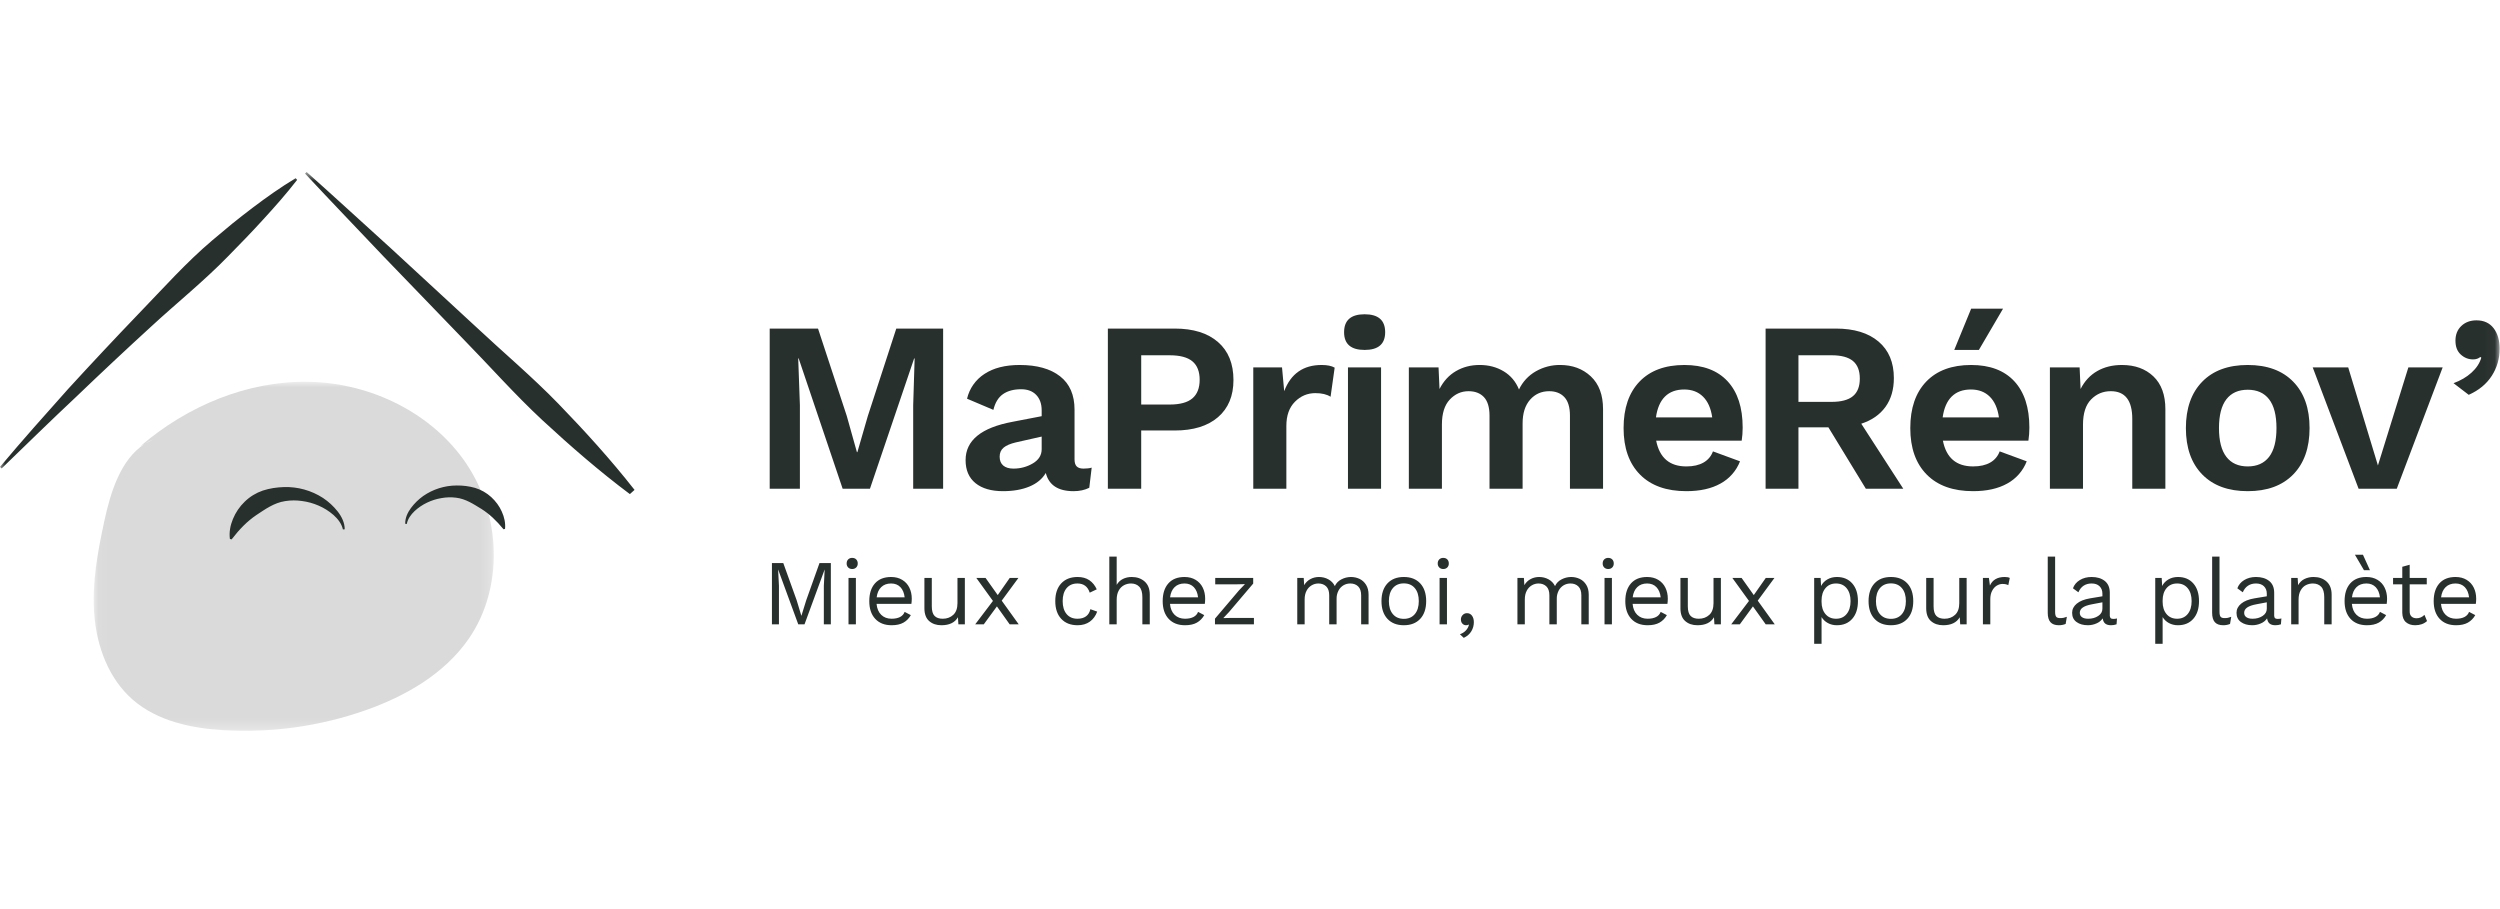 <svg width="242" height="88" viewBox="0 0 242 88" fill="none" xmlns="http://www.w3.org/2000/svg">
<mask id="mask0_72_648" style="mask-type:alpha" maskUnits="userSpaceOnUse" x="9" y="36" width="39" height="35">
<path d="M9.071 36.955H47.799V70.744H9.071V36.955Z" fill="#9FE0D0"/>
</mask>
<g mask="url(#mask0_72_648)">
<path fill-rule="evenodd" clip-rule="evenodd" d="M45.19 44.954C41.881 39.985 35.906 37.085 29.941 36.959C23.977 36.834 18.113 39.301 13.589 43.193L13.995 42.979C14.282 42.789 14.587 42.628 14.905 42.497L13.994 42.979C11.678 44.485 10.706 47.626 10.099 50.436C9.451 53.433 8.881 56.492 9.13 59.547C9.375 62.603 10.528 65.696 12.833 67.715C15.234 69.816 18.556 70.508 21.739 70.689C26.347 70.949 31.006 70.29 35.361 68.761C39.258 67.393 43.031 65.224 45.379 61.824C48.77 56.912 48.497 49.923 45.189 44.954" fill="#DADADA"/>
</g>
<path fill-rule="evenodd" clip-rule="evenodd" d="M39.228 50.709C39.204 50.159 39.452 49.62 39.776 49.181C40.105 48.74 40.504 48.342 40.963 48.016C41.917 47.353 43.049 46.997 44.209 46.995C44.81 46.987 45.409 47.065 45.988 47.227C46.567 47.403 47.103 47.71 47.544 48.111C47.984 48.513 48.342 48.995 48.576 49.528C48.816 50.055 48.944 50.63 48.888 51.195L48.744 51.236C48.047 50.387 47.373 49.752 46.6 49.264C45.839 48.802 45.086 48.287 44.145 48.176C43.675 48.117 43.2 48.131 42.734 48.216C42.255 48.293 41.789 48.44 41.351 48.65C40.904 48.86 40.492 49.139 40.13 49.475C39.775 49.817 39.471 50.225 39.378 50.718L39.228 50.709ZM33.194 51.25C33.068 50.686 32.701 50.226 32.279 49.848C31.849 49.474 31.363 49.169 30.839 48.943C30.327 48.719 29.785 48.569 29.23 48.498C28.69 48.418 28.142 48.42 27.603 48.507C26.522 48.671 25.674 49.295 24.815 49.858C23.944 50.45 23.191 51.208 22.42 52.213L22.253 52.171C22.166 51.522 22.292 50.854 22.548 50.239C22.807 49.608 23.194 49.038 23.684 48.566C24.183 48.079 24.784 47.71 25.443 47.486C26.108 47.267 26.805 47.17 27.483 47.148C28.82 47.106 30.138 47.472 31.263 48.199C31.798 48.554 32.275 48.992 32.675 49.495C33.067 49.989 33.373 50.599 33.367 51.235L33.194 51.251V51.25ZM91.294 47.31H88.396V39.23L88.537 34.697H88.489L84.211 47.31H81.568L77.312 34.696H77.267L77.43 39.23V47.31H74.507V31.806H79.184L81.967 40.263L82.948 43.764H82.995L84.001 40.286L86.76 31.806H91.295L91.294 47.31ZM99.981 44.855C100.55 44.519 100.834 44.061 100.834 43.482V42.26L98.333 42.824C97.803 42.949 97.409 43.117 97.153 43.329C96.895 43.541 96.766 43.833 96.766 44.21C96.766 44.586 96.884 44.871 97.117 45.067C97.351 45.263 97.679 45.361 98.099 45.361C98.784 45.361 99.413 45.192 99.981 44.855M105.675 45.267L105.442 47.216C105.005 47.436 104.498 47.546 103.921 47.546C102.426 47.546 101.529 46.958 101.233 45.783C100.889 46.364 100.36 46.802 99.643 47.099C98.925 47.396 98.076 47.545 97.094 47.545C95.956 47.545 95.067 47.287 94.428 46.77C93.789 46.253 93.469 45.51 93.469 44.538C93.469 42.628 94.99 41.391 98.029 40.827L100.834 40.287V39.723C100.834 39.097 100.659 38.599 100.309 38.231C99.958 37.864 99.471 37.679 98.847 37.679C98.13 37.679 97.546 37.835 97.094 38.149C96.642 38.462 96.33 38.971 96.16 39.676L93.61 38.595C93.839 37.606 94.443 36.746 95.294 36.198C96.166 35.62 97.305 35.33 98.707 35.33C100.376 35.33 101.677 35.695 102.611 36.422C103.547 37.151 104.015 38.228 104.015 39.652V44.468C104.015 44.781 104.085 45.008 104.226 45.15C104.364 45.289 104.583 45.361 104.88 45.361C105.207 45.361 105.472 45.329 105.675 45.267ZM115.425 38.56C115.892 38.161 116.127 37.562 116.127 36.763C116.127 35.964 115.893 35.369 115.425 34.977C114.959 34.587 114.224 34.391 113.227 34.391H110.469V39.159H113.227C114.224 39.159 114.958 38.959 115.425 38.56ZM117.904 33.111C118.902 33.979 119.399 35.205 119.399 36.787C119.399 38.321 118.902 39.52 117.904 40.382C116.906 41.241 115.51 41.672 113.718 41.672H110.468V47.31H107.241V31.806H113.718C115.511 31.806 116.906 32.241 117.904 33.111ZM129.196 35.589L128.799 38.406C128.441 38.172 127.95 38.055 127.327 38.055C126.563 38.055 125.904 38.334 125.351 38.888C124.798 39.445 124.52 40.224 124.52 41.226V47.31H121.317V35.565H124.1L124.31 37.867C124.949 36.176 126.157 35.33 127.934 35.33C128.48 35.33 128.9 35.417 129.196 35.589Z" fill="#28302E"/>
<mask id="mask1_72_648" style="mask-type:alpha" maskUnits="userSpaceOnUse" x="0" y="16" width="242" height="55">
<path d="M0 70.743H241.967V16.649H0V70.743Z" fill="#28302E"/>
</mask>
<g mask="url(#mask1_72_648)">
<path fill-rule="evenodd" clip-rule="evenodd" d="M130.483 47.311H133.687V35.565H130.483V47.311ZM130.108 32.159C130.108 31 130.771 30.421 132.096 30.421C133.422 30.421 134.084 31 134.084 32.159C134.084 33.303 133.422 33.874 132.096 33.874C130.771 33.874 130.108 33.303 130.108 32.159ZM153.993 36.434C154.78 37.171 155.175 38.228 155.175 39.606V47.31H151.971V40.24C151.971 39.427 151.792 38.828 151.433 38.443C151.075 38.06 150.583 37.868 149.96 37.868C149.212 37.868 148.596 38.142 148.113 38.69C147.629 39.239 147.388 40.006 147.388 40.992V47.311H144.185V40.24C144.185 39.427 144.006 38.828 143.647 38.443C143.288 38.06 142.79 37.868 142.15 37.868C141.45 37.868 140.845 38.138 140.338 38.678C139.831 39.219 139.578 40.022 139.578 41.086V47.312H136.376V35.564H139.251L139.345 37.655C139.734 36.888 140.268 36.308 140.947 35.917C141.624 35.525 142.384 35.329 143.227 35.329C144.099 35.329 144.875 35.533 145.552 35.94C146.231 36.348 146.726 36.935 147.038 37.702C147.389 36.959 147.96 36.343 148.674 35.94C149.386 35.534 150.192 35.324 151.011 35.329C152.213 35.329 153.207 35.697 153.993 36.433M161.172 38.384C160.712 38.838 160.42 39.511 160.296 40.404H165.743C165.618 39.526 165.321 38.858 164.854 38.396C164.387 37.934 163.78 37.703 163.031 37.703C162.251 37.703 161.631 37.931 161.172 38.384M168.596 42.659H160.318C160.647 44.319 161.62 45.15 163.24 45.15C163.911 45.15 164.465 45.024 164.901 44.774C165.325 44.537 165.65 44.153 165.812 43.693L168.433 44.656C168.077 45.574 167.41 46.335 166.549 46.806C165.67 47.299 164.565 47.545 163.24 47.545C161.309 47.545 159.811 47.01 158.751 45.936C157.692 44.863 157.163 43.364 157.163 41.438C157.163 39.511 157.676 38.012 158.705 36.939C159.734 35.867 161.183 35.331 163.054 35.331C164.862 35.331 166.254 35.855 167.227 36.903C168.201 37.954 168.69 39.448 168.69 41.391C168.69 41.829 168.658 42.252 168.596 42.658M174.09 38.901H177.294C178.229 38.901 178.919 38.717 179.363 38.348C179.808 37.981 180.03 37.412 180.03 36.646C180.03 35.878 179.808 35.31 179.363 34.942C178.918 34.575 178.229 34.39 177.294 34.39H174.09V38.901ZM176.989 41.367H174.09V47.31H170.91V31.806H177.714C179.476 31.806 180.852 32.226 181.842 33.063C182.831 33.902 183.326 35.08 183.326 36.599C183.326 37.71 183.053 38.643 182.508 39.395C181.962 40.146 181.184 40.686 180.17 41.015L184.238 47.31H180.614L176.989 41.367V41.367ZM193.895 29.88L191.556 33.874H189.171L190.808 29.88H193.895V29.88ZM188.925 38.384C188.467 38.838 188.173 39.511 188.049 40.404H193.497C193.373 39.527 193.076 38.857 192.609 38.396C192.142 37.934 191.533 37.703 190.785 37.703C190.005 37.703 189.386 37.93 188.926 38.384H188.925ZM196.349 42.659H188.073C188.4 44.319 189.374 45.149 190.996 45.149C191.666 45.149 192.219 45.025 192.656 44.774C193.08 44.536 193.404 44.152 193.567 43.693L196.186 44.656C195.832 45.574 195.165 46.335 194.304 46.806C193.423 47.299 192.32 47.545 190.996 47.545C189.062 47.545 187.566 47.01 186.506 45.936C185.445 44.863 184.916 43.364 184.916 41.438C184.916 39.511 185.43 38.012 186.459 36.939C187.488 35.867 188.938 35.33 190.808 35.33C192.616 35.33 194.008 35.855 194.983 36.903C195.956 37.954 196.443 39.448 196.443 41.391C196.443 41.829 196.412 42.252 196.349 42.658V42.659ZM208.45 36.434C209.222 37.171 209.608 38.228 209.608 39.606V47.31H206.404V40.545C206.404 38.76 205.71 37.867 204.322 37.867C203.574 37.867 202.939 38.134 202.417 38.666C201.895 39.198 201.634 40.012 201.634 41.109V47.31H198.43V35.565H201.307L201.4 37.656C201.789 36.889 202.328 36.309 203.014 35.918C203.699 35.526 204.494 35.33 205.399 35.33C206.661 35.33 207.677 35.698 208.45 36.434ZM215.511 38.654C215.035 39.272 214.797 40.2 214.797 41.438C214.797 42.675 215.035 43.603 215.511 44.221C215.987 44.84 216.676 45.15 217.58 45.15C218.484 45.15 219.173 44.84 219.65 44.221C220.125 43.603 220.363 42.676 220.363 41.438C220.363 40.2 220.125 39.272 219.65 38.654C219.174 38.036 218.484 37.727 217.58 37.727C216.676 37.727 215.987 38.036 215.511 38.654ZM221.987 36.951C223.041 38.031 223.566 39.527 223.566 41.438C223.566 43.348 223.041 44.844 221.987 45.924C220.936 47.004 219.466 47.545 217.58 47.545C215.694 47.545 214.224 47.004 213.173 45.924C212.121 44.844 211.594 43.348 211.594 41.438C211.594 39.527 212.121 38.031 213.173 36.951C214.224 35.87 215.694 35.33 217.58 35.33C219.466 35.33 220.936 35.87 221.987 36.951M236.45 35.565L232.007 47.31H228.313L223.871 35.565H227.307L230.183 45.055L233.129 35.565L236.45 35.565ZM241.383 31.771C241.772 32.281 241.966 32.942 241.966 33.757C241.966 34.712 241.713 35.584 241.207 36.376C240.7 37.166 239.956 37.78 238.974 38.219L237.501 37.092C238.186 36.842 238.768 36.501 239.243 36.07C239.718 35.639 240.035 35.158 240.189 34.626L240.096 34.555C239.909 34.711 239.675 34.79 239.394 34.79C238.943 34.79 238.545 34.634 238.202 34.319C237.859 34.007 237.688 33.56 237.688 32.981C237.688 32.386 237.878 31.908 238.261 31.549C238.642 31.188 239.129 31.009 239.722 31.009C240.439 31.009 240.992 31.262 241.383 31.771M80.426 60.433H79.747V56.706L79.828 55.143H79.819L77.878 60.433H77.27L75.33 55.143H75.322L75.402 56.706V60.433H74.723V54.505H75.822L77.118 58.106L77.565 59.589H77.583L78.039 58.116L79.327 54.505H80.426V60.433ZM82.135 60.433H82.85V55.943H82.135V60.433ZM82.103 54.932C82.053 54.88 82.014 54.819 81.989 54.752C81.964 54.684 81.953 54.613 81.956 54.541C81.956 54.38 82.005 54.249 82.103 54.15C82.154 54.1 82.215 54.062 82.282 54.036C82.349 54.011 82.42 53.999 82.492 54.003C82.653 54.003 82.782 54.052 82.881 54.15C82.93 54.202 82.969 54.263 82.994 54.331C83.02 54.398 83.031 54.469 83.028 54.541C83.031 54.613 83.02 54.685 82.995 54.752C82.969 54.819 82.93 54.88 82.881 54.932C82.829 54.982 82.768 55.021 82.701 55.046C82.635 55.072 82.563 55.083 82.492 55.08C82.42 55.083 82.349 55.072 82.282 55.046C82.215 55.021 82.154 54.982 82.103 54.932V54.932ZM85.303 56.832C85.061 57.065 84.914 57.394 84.861 57.819H87.569C87.522 57.4 87.385 57.072 87.158 56.835C86.933 56.6 86.631 56.481 86.256 56.481C85.862 56.481 85.545 56.598 85.303 56.832ZM88.222 58.457H84.852C84.894 58.912 85.044 59.265 85.303 59.517C85.563 59.768 85.898 59.893 86.309 59.893C86.638 59.893 86.909 59.837 87.128 59.724C87.345 59.61 87.493 59.444 87.569 59.229L88.169 59.544C88.002 59.849 87.755 60.1 87.454 60.271C87.155 60.439 86.774 60.523 86.309 60.523C85.635 60.523 85.107 60.316 84.722 59.903C84.338 59.49 84.146 58.919 84.146 58.188C84.146 57.457 84.328 56.886 84.695 56.472C85.062 56.059 85.582 55.853 86.256 55.853C86.673 55.853 87.034 55.945 87.337 56.131C87.642 56.317 87.871 56.568 88.026 56.886C88.181 57.203 88.259 57.559 88.259 57.954C88.259 58.122 88.246 58.29 88.222 58.457M93.398 55.943V60.433H92.772L92.728 59.751C92.429 60.266 91.897 60.523 91.127 60.523C90.645 60.523 90.25 60.388 89.943 60.119C89.637 59.85 89.482 59.436 89.482 58.879V55.943H90.198V58.691C90.198 59.128 90.288 59.438 90.466 59.62C90.645 59.803 90.907 59.894 91.252 59.894C91.664 59.894 92.005 59.768 92.276 59.517C92.548 59.266 92.683 58.889 92.683 58.386V55.943H93.398V55.943ZM97.734 60.433L96.501 58.699L95.231 60.433H94.401L96.116 58.17L94.507 55.943H95.402L96.581 57.604L97.743 55.943H98.584L96.966 58.143L98.611 60.433H97.734ZM105.445 56.162C105.752 56.369 105.992 56.664 106.165 57.047L105.485 57.37C105.295 56.777 104.897 56.481 104.296 56.481C103.849 56.481 103.499 56.633 103.246 56.935C102.993 57.237 102.866 57.655 102.866 58.188C102.866 58.721 102.993 59.139 103.247 59.441C103.499 59.743 103.849 59.894 104.296 59.894C104.642 59.894 104.921 59.815 105.133 59.656C105.344 59.498 105.482 59.269 105.547 58.969L106.209 59.204C106.054 59.621 105.816 59.947 105.495 60.176C105.172 60.407 104.779 60.523 104.314 60.523C103.64 60.523 103.112 60.316 102.727 59.903C102.343 59.489 102.151 58.918 102.151 58.188C102.151 57.457 102.343 56.886 102.727 56.472C103.112 56.059 103.641 55.852 104.314 55.852C104.761 55.852 105.138 55.956 105.445 56.162ZM110.805 56.292C111.132 56.586 111.298 57.008 111.298 57.559V60.433H110.581V57.811C110.581 57.342 110.482 57.005 110.282 56.795C110.081 56.587 109.815 56.481 109.481 56.481C109.249 56.481 109.026 56.535 108.815 56.642C108.595 56.759 108.414 56.938 108.297 57.159C108.163 57.396 108.095 57.694 108.095 58.053V60.433H107.381V53.876H108.095V56.615C108.245 56.358 108.445 56.167 108.699 56.041C108.953 55.915 109.237 55.852 109.553 55.852C110.06 55.852 110.476 56 110.805 56.292M113.705 56.832C113.464 57.065 113.317 57.394 113.263 57.819H115.972C115.925 57.4 115.787 57.072 115.56 56.835C115.334 56.6 115.033 56.481 114.658 56.481C114.265 56.481 113.947 56.598 113.705 56.832M116.625 58.457H113.254C113.296 58.912 113.446 59.265 113.705 59.517C113.965 59.768 114.3 59.893 114.711 59.893C115.04 59.893 115.312 59.837 115.529 59.724C115.748 59.61 115.895 59.444 115.972 59.229L116.571 59.544C116.404 59.848 116.157 60.1 115.856 60.271C115.558 60.439 115.176 60.523 114.711 60.523C114.037 60.523 113.509 60.316 113.125 59.903C112.741 59.49 112.548 58.919 112.548 58.188C112.548 57.457 112.731 56.886 113.098 56.472C113.464 56.059 113.985 55.853 114.658 55.853C115.074 55.853 115.436 55.945 115.74 56.131C116.043 56.317 116.273 56.568 116.428 56.886C116.584 57.203 116.66 57.559 116.66 57.954C116.66 58.122 116.648 58.29 116.625 58.457M117.609 59.886L119.951 57.128L120.513 56.543L119.717 56.562H117.634V55.943H121.309V56.49L118.967 59.247L118.414 59.832L119.28 59.813H121.38V60.433H117.609V59.886ZM131.605 56.036C131.863 56.16 132.074 56.35 132.234 56.607C132.396 56.865 132.477 57.182 132.477 57.559V60.433H131.759V57.63C131.759 57.242 131.664 56.953 131.47 56.765C131.276 56.575 131.021 56.481 130.705 56.481C130.468 56.481 130.248 56.54 130.048 56.656C129.843 56.779 129.677 56.956 129.567 57.169C129.438 57.416 129.375 57.693 129.382 57.972V60.433H128.667V57.63C128.667 57.242 128.571 56.953 128.377 56.765C128.183 56.575 127.929 56.481 127.613 56.481C127.381 56.482 127.154 56.545 126.956 56.666C126.757 56.786 126.595 56.958 126.486 57.163C126.355 57.397 126.289 57.688 126.289 58.035V60.433H125.575V55.943H126.2L126.244 56.643C126.388 56.391 126.601 56.185 126.857 56.05C127.11 55.918 127.383 55.852 127.675 55.852C128.002 55.852 128.306 55.927 128.583 56.078C128.857 56.224 129.077 56.453 129.213 56.733C129.345 56.445 129.559 56.227 129.856 56.077C130.138 55.931 130.451 55.854 130.768 55.852C131.066 55.852 131.346 55.915 131.605 56.036M134.828 56.931C134.571 57.235 134.443 57.655 134.443 58.188C134.443 58.72 134.571 59.141 134.828 59.445C135.083 59.75 135.437 59.904 135.891 59.904C136.344 59.904 136.699 59.75 136.955 59.445C137.211 59.141 137.339 58.72 137.339 58.188C137.339 57.655 137.211 57.235 136.955 56.931C136.699 56.625 136.344 56.472 135.892 56.472C135.437 56.472 135.083 56.625 134.828 56.931ZM137.478 56.472C137.863 56.886 138.054 57.458 138.054 58.188C138.054 58.918 137.863 59.49 137.478 59.904C137.093 60.316 136.565 60.523 135.891 60.523C135.217 60.523 134.689 60.316 134.305 59.904C133.92 59.49 133.727 58.918 133.727 58.188C133.727 57.458 133.92 56.886 134.305 56.472C134.689 56.059 135.218 55.852 135.891 55.852C136.565 55.852 137.093 56.059 137.478 56.472ZM139.351 60.433H140.066V55.943H139.351V60.433ZM139.319 54.932C139.27 54.88 139.231 54.819 139.205 54.752C139.18 54.685 139.168 54.613 139.172 54.541C139.168 54.469 139.18 54.398 139.205 54.331C139.23 54.263 139.269 54.202 139.319 54.15C139.37 54.101 139.431 54.062 139.498 54.036C139.565 54.011 139.636 54 139.707 54.003C139.869 54.003 139.999 54.052 140.097 54.15C140.196 54.249 140.244 54.38 140.244 54.541C140.247 54.613 140.236 54.684 140.211 54.752C140.186 54.819 140.147 54.88 140.097 54.932C140.046 54.982 139.985 55.02 139.918 55.046C139.851 55.071 139.78 55.083 139.708 55.08C139.637 55.083 139.566 55.072 139.499 55.046C139.432 55.021 139.371 54.982 139.319 54.932V54.932ZM142.489 59.598C142.607 59.759 142.669 59.97 142.669 60.227C142.669 60.543 142.586 60.838 142.426 61.106C142.266 61.376 142.02 61.589 141.693 61.745L141.318 61.394C141.55 61.316 141.744 61.194 141.898 61.026C142.054 60.859 142.152 60.675 142.194 60.478L142.159 60.46C142.104 60.502 142.02 60.523 141.908 60.523C141.844 60.522 141.781 60.509 141.723 60.484C141.665 60.458 141.612 60.422 141.568 60.375C141.467 60.276 141.416 60.137 141.416 59.957C141.416 59.795 141.472 59.654 141.586 59.535C141.638 59.477 141.701 59.432 141.772 59.401C141.843 59.37 141.92 59.354 141.997 59.355C142.093 59.352 142.187 59.372 142.273 59.414C142.359 59.457 142.433 59.52 142.489 59.598M152.918 56.036C153.177 56.16 153.387 56.35 153.547 56.607C153.709 56.865 153.789 57.182 153.789 57.559V60.433H153.074V57.63C153.074 57.242 152.978 56.953 152.783 56.765C152.59 56.575 152.334 56.481 152.019 56.481C151.781 56.481 151.561 56.54 151.362 56.656C151.157 56.779 150.99 56.956 150.879 57.169C150.752 57.417 150.689 57.693 150.696 57.972V60.433H149.98V57.63C149.98 57.242 149.884 56.953 149.69 56.765C149.496 56.575 149.241 56.481 148.925 56.481C148.694 56.482 148.467 56.546 148.268 56.666C148.07 56.786 147.908 56.958 147.799 57.163C147.668 57.397 147.602 57.688 147.602 58.035V60.433H146.887V55.943H147.514L147.557 56.643C147.712 56.38 147.916 56.182 148.171 56.05C148.423 55.918 148.696 55.852 148.987 55.852C149.316 55.852 149.618 55.927 149.897 56.078C150.172 56.227 150.382 56.445 150.527 56.733C150.656 56.445 150.871 56.227 151.17 56.077C151.452 55.931 151.764 55.854 152.081 55.852C152.38 55.852 152.659 55.915 152.917 56.036M155.318 60.433H156.033V55.943H155.318V60.433ZM155.285 54.932C155.236 54.88 155.197 54.819 155.172 54.752C155.147 54.684 155.136 54.613 155.139 54.541C155.139 54.38 155.188 54.249 155.286 54.15C155.338 54.101 155.399 54.062 155.466 54.037C155.532 54.011 155.604 54 155.675 54.003C155.836 54.003 155.966 54.052 156.064 54.15C156.163 54.249 156.211 54.38 156.211 54.541C156.214 54.613 156.203 54.684 156.178 54.752C156.152 54.819 156.114 54.88 156.064 54.932C156.013 54.982 155.952 55.021 155.885 55.046C155.818 55.071 155.747 55.083 155.675 55.08C155.604 55.083 155.532 55.071 155.466 55.046C155.399 55.02 155.338 54.982 155.286 54.932H155.285ZM158.488 56.832C158.246 57.065 158.099 57.394 158.044 57.819H160.754C160.706 57.4 160.569 57.072 160.341 56.835C160.116 56.6 159.815 56.481 159.439 56.481C159.046 56.481 158.73 56.598 158.488 56.832M161.406 58.457H158.036C158.077 58.912 158.228 59.265 158.488 59.517C158.746 59.768 159.081 59.893 159.493 59.893C159.821 59.893 160.093 59.837 160.311 59.724C160.517 59.623 160.676 59.446 160.754 59.229L161.353 59.544C161.186 59.849 160.939 60.1 160.638 60.271C160.34 60.439 159.958 60.523 159.493 60.523C158.819 60.523 158.29 60.316 157.906 59.903C157.521 59.49 157.329 58.919 157.329 58.188C157.329 57.457 157.513 56.886 157.879 56.472C158.246 56.059 158.767 55.853 159.439 55.853C159.857 55.853 160.217 55.945 160.521 56.131C160.825 56.317 161.054 56.568 161.209 56.886C161.365 57.203 161.443 57.559 161.443 57.954C161.443 58.122 161.43 58.29 161.406 58.457M166.582 55.943V60.433H165.956L165.913 59.751C165.614 60.266 165.081 60.523 164.312 60.523C163.829 60.523 163.434 60.388 163.128 60.119C162.819 59.85 162.666 59.436 162.666 58.879V55.943H163.381V58.691C163.381 59.128 163.471 59.438 163.65 59.62C163.829 59.803 164.091 59.894 164.436 59.894C164.849 59.894 165.188 59.768 165.461 59.517C165.732 59.266 165.868 58.889 165.868 58.386V55.943H166.582V55.943ZM170.919 60.433L169.683 58.699L168.416 60.433H167.583L169.301 58.17L167.691 55.943H168.585L169.766 57.604L170.928 55.943H171.768L170.149 58.143L171.795 60.433H170.919ZM178.758 59.431C179.009 59.122 179.134 58.709 179.134 58.188C179.134 57.667 179.009 57.252 178.758 56.944C178.508 56.636 178.165 56.481 177.73 56.481C177.3 56.481 176.961 56.631 176.707 56.931C176.453 57.23 176.326 57.63 176.326 58.133V58.242C176.326 58.745 176.453 59.147 176.707 59.445C176.961 59.745 177.3 59.894 177.73 59.894C178.165 59.894 178.508 59.74 178.758 59.431ZM179.299 56.477C179.665 56.893 179.849 57.463 179.849 58.188C179.849 58.913 179.665 59.482 179.299 59.898C178.933 60.315 178.437 60.523 177.81 60.523C177.484 60.523 177.19 60.451 176.93 60.308C176.681 60.174 176.473 59.975 176.327 59.733V62.32H175.612V55.942H176.237L176.281 56.723C176.414 56.46 176.614 56.25 176.886 56.089C177.157 55.932 177.465 55.852 177.81 55.852C178.437 55.852 178.933 56.061 179.299 56.477M181.976 56.931C181.72 57.235 181.592 57.655 181.592 58.188C181.592 58.72 181.72 59.141 181.976 59.445C182.233 59.75 182.587 59.904 183.041 59.904C183.493 59.904 183.847 59.75 184.104 59.445C184.361 59.141 184.489 58.72 184.489 58.188C184.489 57.655 184.361 57.235 184.104 56.931C183.847 56.625 183.493 56.472 183.041 56.472C182.587 56.472 182.233 56.625 181.976 56.931ZM184.628 56.472C185.012 56.886 185.203 57.458 185.203 58.188C185.203 58.918 185.012 59.49 184.628 59.904C184.242 60.316 183.714 60.523 183.041 60.523C182.367 60.523 181.837 60.316 181.453 59.904C181.07 59.49 180.876 58.918 180.876 58.188C180.876 57.458 181.07 56.886 181.453 56.472C181.837 56.059 182.367 55.852 183.041 55.852C183.714 55.852 184.242 56.059 184.628 56.472ZM190.371 55.943V60.433H189.746L189.701 59.751C189.403 60.266 188.871 60.523 188.101 60.523C187.618 60.523 187.224 60.388 186.916 60.119C186.61 59.85 186.456 59.436 186.456 58.879V55.943H187.171V58.691C187.171 59.128 187.26 59.438 187.439 59.62C187.618 59.803 187.88 59.894 188.226 59.894C188.638 59.894 188.979 59.768 189.249 59.517C189.521 59.266 189.656 58.889 189.656 58.386V55.943H190.371V55.943ZM194.546 55.943L194.404 56.643C194.261 56.565 194.073 56.526 193.84 56.526C193.65 56.526 193.464 56.582 193.281 56.693C193.1 56.803 192.951 56.971 192.835 57.196C192.718 57.419 192.661 57.69 192.661 58.008V60.433H191.946V55.943H192.526L192.625 56.679C192.875 56.127 193.351 55.852 194.055 55.852C194.269 55.852 194.432 55.883 194.546 55.943M198.936 59.23C198.936 59.457 198.971 59.615 199.04 59.701C199.108 59.788 199.233 59.832 199.419 59.832C199.545 59.832 199.653 59.823 199.745 59.805C199.838 59.786 199.946 59.754 200.072 59.706L199.955 60.398C199.745 60.483 199.52 60.526 199.294 60.523C198.93 60.523 198.66 60.424 198.485 60.228C198.309 60.03 198.221 59.727 198.221 59.319V53.876H198.936V59.229V59.23ZM203.106 59.625C203.379 59.444 203.513 59.211 203.513 58.924V58.304L202.513 58.493C202.113 58.565 201.815 58.668 201.618 58.804C201.422 58.937 201.324 59.11 201.324 59.319C201.324 59.506 201.395 59.647 201.538 59.745C201.68 59.844 201.88 59.894 202.137 59.894C202.513 59.894 202.835 59.805 203.106 59.625M204.926 59.868L204.882 60.433C204.714 60.493 204.536 60.523 204.345 60.523C204.111 60.523 203.93 60.472 203.795 60.37C203.661 60.269 203.576 60.098 203.54 59.858C203.391 60.078 203.181 60.248 202.936 60.348C202.673 60.464 202.388 60.523 202.101 60.522C201.66 60.522 201.297 60.419 201.01 60.213C200.724 60.006 200.582 59.708 200.582 59.319C200.582 58.978 200.73 58.683 201.028 58.435C201.326 58.186 201.758 58.014 202.324 57.918L203.513 57.721V57.469C203.513 57.169 203.42 56.931 203.236 56.75C203.052 56.57 202.795 56.481 202.467 56.481C202.169 56.481 201.911 56.553 201.694 56.696C201.476 56.84 201.309 57.052 201.189 57.334L200.662 56.948C200.781 56.613 201.003 56.346 201.328 56.149C201.653 55.951 202.033 55.852 202.467 55.852C202.997 55.852 203.424 55.982 203.746 56.239C204.067 56.496 204.228 56.877 204.228 57.38V59.589C204.228 59.697 204.255 59.778 204.309 59.832C204.363 59.886 204.449 59.911 204.569 59.911C204.687 59.911 204.806 59.898 204.926 59.868M211.774 59.431C212.025 59.122 212.149 58.709 212.149 58.188C212.149 57.667 212.025 57.252 211.774 56.944C211.524 56.636 211.18 56.481 210.746 56.481C210.316 56.481 209.976 56.631 209.722 56.931C209.468 57.23 209.342 57.63 209.342 58.133V58.242C209.342 58.745 209.468 59.147 209.722 59.445C209.976 59.745 210.316 59.894 210.746 59.894C211.18 59.894 211.524 59.74 211.774 59.431ZM212.314 56.477C212.681 56.893 212.864 57.463 212.864 58.188C212.864 58.913 212.681 59.482 212.314 59.898C211.948 60.315 211.453 60.523 210.826 60.523C210.499 60.523 210.206 60.451 209.945 60.308C209.697 60.174 209.488 59.975 209.342 59.733V62.32H208.627V55.942H209.252L209.297 56.723C209.429 56.46 209.63 56.25 209.901 56.089C210.173 55.932 210.48 55.852 210.826 55.852C211.453 55.852 211.948 56.061 212.314 56.477M214.849 59.23C214.849 59.457 214.884 59.615 214.952 59.701C215.021 59.788 215.147 59.832 215.332 59.832C215.457 59.832 215.565 59.823 215.657 59.805C215.751 59.786 215.859 59.754 215.985 59.706L215.867 60.398C215.658 60.483 215.433 60.526 215.206 60.523C214.843 60.523 214.573 60.424 214.397 60.228C214.222 60.03 214.135 59.727 214.135 59.319V53.876H214.849V59.229V59.23ZM219.019 59.625C219.291 59.444 219.426 59.211 219.426 58.924V58.304L218.425 58.493C218.026 58.565 217.727 58.668 217.53 58.804C217.334 58.937 217.236 59.11 217.236 59.319C217.236 59.506 217.307 59.647 217.451 59.745C217.593 59.844 217.792 59.894 218.049 59.894C218.425 59.894 218.747 59.805 219.019 59.625M220.839 59.868L220.794 60.433C220.627 60.493 220.448 60.523 220.258 60.523C220.025 60.523 219.842 60.472 219.707 60.37C219.574 60.269 219.489 60.098 219.453 59.858C219.304 60.078 219.094 60.248 218.848 60.348C218.585 60.464 218.301 60.523 218.013 60.522C217.573 60.522 217.21 60.419 216.923 60.213C216.638 60.006 216.494 59.708 216.494 59.319C216.494 58.978 216.643 58.683 216.941 58.435C217.239 58.186 217.67 58.014 218.237 57.918L219.426 57.721V57.469C219.426 57.169 219.333 56.931 219.149 56.75C218.964 56.57 218.708 56.481 218.38 56.481C218.082 56.481 217.824 56.553 217.607 56.696C217.389 56.84 217.221 57.052 217.102 57.334L216.574 56.948C216.694 56.613 216.916 56.346 217.24 56.149C217.565 55.951 217.946 55.852 218.38 55.852C218.91 55.852 219.337 55.982 219.659 56.239C219.981 56.496 220.141 56.877 220.141 57.38V59.589C220.141 59.697 220.167 59.778 220.222 59.832C220.275 59.886 220.362 59.911 220.481 59.911C220.599 59.911 220.72 59.898 220.839 59.868M225.211 56.292C225.538 56.586 225.702 57.008 225.702 57.559V60.433H224.987V57.811C224.987 57.342 224.888 57.005 224.688 56.795C224.488 56.587 224.222 56.481 223.887 56.481C223.649 56.481 223.426 56.534 223.217 56.639C223.009 56.743 222.837 56.913 222.703 57.151C222.569 57.387 222.502 57.684 222.502 58.044V60.433H221.787V55.943H222.413L222.458 56.642C222.606 56.373 222.812 56.174 223.075 56.045C223.351 55.913 223.654 55.847 223.96 55.852C224.466 55.852 224.883 56 225.211 56.292M229.413 55.197H228.833L227.955 53.697H228.733L229.413 55.197ZM228.112 56.832C227.872 57.066 227.723 57.394 227.669 57.82H230.379C230.331 57.4 230.193 57.073 229.967 56.836C229.74 56.6 229.439 56.48 229.065 56.48C228.671 56.48 228.354 56.598 228.112 56.832ZM231.031 58.457H227.661C227.702 58.913 227.853 59.266 228.112 59.517C228.371 59.768 228.706 59.894 229.118 59.894C229.446 59.894 229.718 59.838 229.935 59.723C230.154 59.61 230.301 59.445 230.379 59.228L230.978 59.544C230.811 59.849 230.563 60.1 230.262 60.271C229.964 60.439 229.583 60.523 229.118 60.523C228.444 60.523 227.915 60.316 227.531 59.904C227.147 59.49 226.955 58.919 226.955 58.188C226.955 57.457 227.138 56.886 227.504 56.472C227.872 56.059 228.391 55.852 229.065 55.852C229.482 55.852 229.842 55.945 230.146 56.131C230.451 56.316 230.68 56.568 230.834 56.886C230.989 57.203 231.068 57.559 231.068 57.954C231.068 58.122 231.055 58.29 231.031 58.458V58.457ZM234.937 60.119C234.64 60.388 234.255 60.523 233.784 60.523C233.421 60.523 233.124 60.424 232.895 60.228C232.666 60.03 232.548 59.727 232.541 59.319V56.562H231.648V55.943H232.541V54.864L233.257 54.667V55.943H234.911V56.562H233.257V59.194C233.257 59.409 233.318 59.573 233.44 59.683C233.563 59.794 233.725 59.848 233.928 59.848C234.213 59.848 234.467 59.739 234.688 59.517L234.937 60.119V60.119ZM236.739 56.832C236.497 57.065 236.35 57.394 236.296 57.819H239.005C238.959 57.4 238.821 57.072 238.594 56.835C238.368 56.6 238.068 56.481 237.691 56.481C237.298 56.481 236.981 56.598 236.739 56.832ZM239.659 58.457H236.288C236.329 58.912 236.481 59.265 236.739 59.517C236.998 59.768 237.334 59.893 237.745 59.893C238.074 59.893 238.345 59.837 238.564 59.724C238.781 59.61 238.928 59.444 239.005 59.229L239.605 59.544C239.439 59.849 239.191 60.1 238.89 60.271C238.592 60.439 238.21 60.523 237.745 60.523C237.072 60.523 236.543 60.316 236.158 59.903C235.774 59.49 235.581 58.919 235.581 58.188C235.581 57.457 235.765 56.886 236.131 56.472C236.498 56.059 237.018 55.853 237.691 55.853C238.109 55.853 238.469 55.945 238.773 56.131C239.077 56.317 239.307 56.568 239.462 56.886C239.617 57.203 239.695 57.559 239.695 57.954C239.695 58.122 239.682 58.29 239.659 58.457M24.461 20.105C23.787 20.603 23.142 21.134 22.482 21.65L20.556 23.259C18.002 25.42 15.775 27.934 13.452 30.335C11.138 32.746 8.853 35.185 6.596 37.65C4.368 40.142 2.147 42.636 0 45.196L0.158 45.345C2.557 43.024 4.939 40.693 7.371 38.413C9.774 36.108 12.204 33.831 14.661 31.584C17.108 29.327 19.707 27.238 22.031 24.857C23.197 23.67 24.362 22.478 25.484 21.24C26.616 20.009 27.724 18.753 28.763 17.412L28.62 17.248C27.169 18.123 25.798 19.094 24.461 20.105M61.394 47.388L61.396 47.386C59.103 44.464 56.621 41.736 54.061 39.09C51.496 36.448 48.671 34.074 45.986 31.556L37.87 24.066C35.139 21.594 32.43 19.101 29.681 16.649L29.531 16.805C32.044 19.499 34.597 22.154 37.131 24.828L44.803 32.778C47.378 35.407 49.818 38.179 52.515 40.685C55.218 43.185 57.999 45.604 60.968 47.828L61.427 47.42C61.416 47.41 61.404 47.399 61.394 47.388" fill="#28302E"/>
</g>
</svg>
